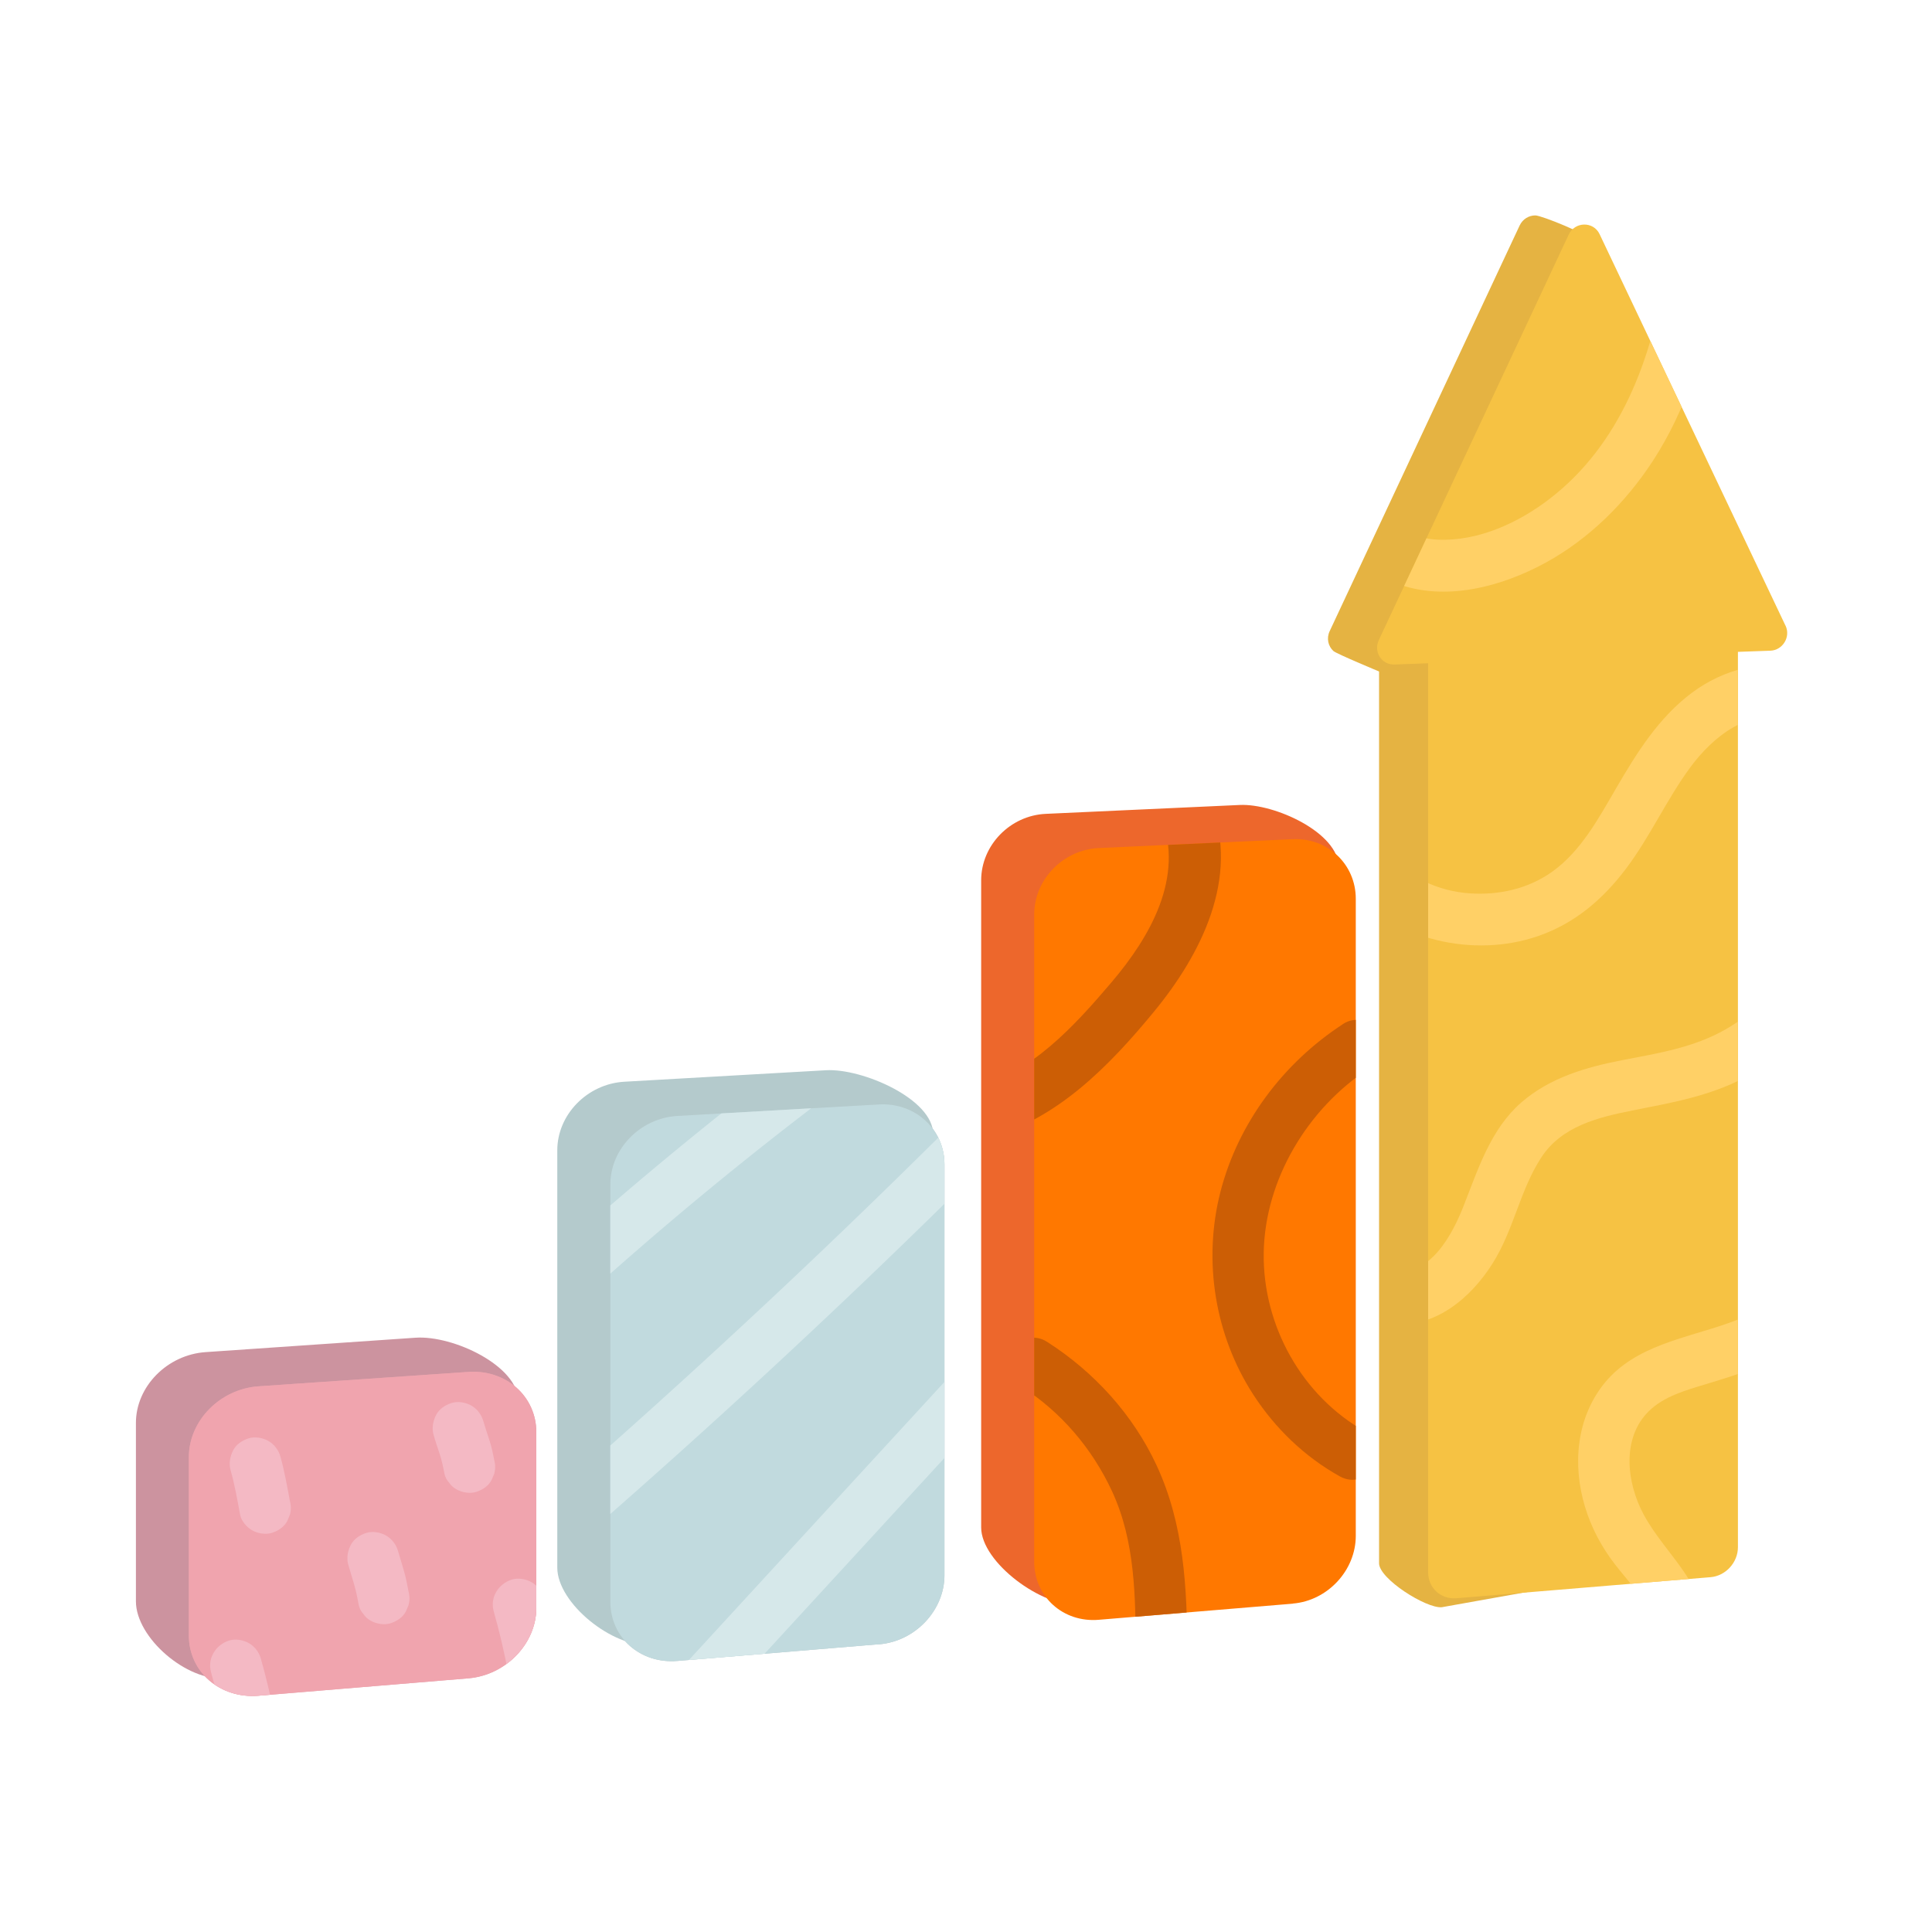 <svg id="Illustration" xmlns="http://www.w3.org/2000/svg" viewBox="0 0 200 200"><defs><clipPath id="clippath"><path class="cls-1" d="m184.83 64.76-19.24-40.52c-.64-1.35-2.56-1.32-3.2.05l-19.66 41.98c-.57 1.22.31 2.57 1.63 2.52l3.48-.13v94.11c0 1.61 1.31 2.81 2.92 2.68l26.31-2.18c1.57-.13 2.84-1.52 2.84-3.11V67.48l3.36-.12c1.28-.05 2.12-1.43 1.57-2.59z"/></clipPath><clipPath id="clippath-1"><path class="cls-1" d="m133.84 166.01-20.1 1.67c-3.68.31-6.68-2.39-6.68-6.02V94.67c0-3.63 3-6.71 6.68-6.88l20.1-.92c3.6-.16 6.51 2.6 6.51 6.17v65.95c0 3.57-2.91 6.71-6.51 7.01z"/></clipPath><clipPath id="clippath-2"><path class="cls-1" d="m91 170.21-20.88 1.73c-3.83.32-6.94-2.42-6.94-6.12v-43.2c0-3.7 3.11-6.88 6.94-7.1L91 114.33c3.74-.21 6.77 2.57 6.77 6.21v42.52c0 3.64-3.02 6.85-6.77 7.16z"/></clipPath><clipPath id="clippath-3"><path class="cls-1" d="m48.49 173.74-21.72 1.8c-3.98.33-7.22-2.46-7.22-6.23v-18.47c0-3.77 3.24-7.06 7.22-7.33l21.72-1.49c3.89-.27 7.03 2.53 7.03 6.24v18.17c0 3.71-3.14 6.98-7.03 7.31z"/></clipPath><style>.cls-1{fill:none}.cls-2{fill:#ffd066}.cls-9{fill:#cc5e05}.cls-10{fill:#f4b9c4}.cls-13{fill:#d6e8ea}.cls-18{fill:#ff7800}</style></defs><path d="m43.01 170.2-19.7 3.54c-3.98.33-9.24-4.2-9.24-7.97V147.3c0-3.77 3.24-7.06 7.22-7.33l21.72-1.49c3.89-.27 10.67 2.91 10.67 6.62l-3.64 17.79c0 3.71-3.14 6.98-7.03 7.31z" style="fill:#cc939f"/><path d="m85.51 166.67-18.21 3.6c-3.83.32-9.61-4.29-9.61-7.99v-43.2c0-3.7 3.11-6.88 6.94-7.1l20.88-1.19c3.74-.21 11.09 2.97 11.09 6.61l-4.32 42.12c0 3.64-3.02 6.85-6.77 7.16z" style="fill:#b4cacc"/><path d="m128.35 162.47-16.75 3.62c-3.68.31-10.03-4.34-10.03-7.97V91.13c0-3.63 3-6.71 6.68-6.88l20.1-.92c3.6-.16 10.24 2.87 10.24 6.44l-3.73 65.68c0 3.57-2.91 6.71-6.51 7.01z" style="fill:#ed672c"/><path d="m179.75 63.82-14.9-38.86c-.32-.67-5.28-2.66-5.91-2.66-.65 0-1.3.35-1.63 1.05l-19.66 41.98c-.36.76-.15 1.57.38 2.06.32.29 4.73 2.12 4.73 2.12v92.32c0 1.61 4.88 4.69 6.49 4.55l22.73-4.06c1.57-.13 2.84-1.52 2.84-3.11V66.53l3.36-.12c1.28-.05 2.12-1.43 1.57-2.59z" style="fill:#e5b342"/><path d="m48.49 173.74-21.72 1.8c-3.98.33-7.22-2.46-7.22-6.23v-18.47c0-3.77 3.24-7.06 7.22-7.33l21.72-1.49c3.89-.27 7.03 2.53 7.03 6.24v18.17c0 3.71-3.14 6.98-7.03 7.31z" style="fill:#e3a5ad"/><path d="m91 170.21-20.88 1.73c-3.83.32-6.94-2.42-6.94-6.12v-43.2c0-3.7 3.11-6.88 6.94-7.1L91 114.33c3.74-.21 6.77 2.57 6.77 6.21v42.52c0 3.64-3.02 6.85-6.77 7.16z" style="fill:#b4c5c7"/><path class="cls-18" d="m133.84 166.01-20.1 1.67c-3.68.31-6.68-2.39-6.68-6.02V94.67c0-3.63 3-6.71 6.68-6.88l20.1-.92c3.6-.16 6.51 2.6 6.51 6.17v65.95c0 3.57-2.91 6.71-6.51 7.01z"/><path d="m184.83 64.76-19.24-40.52c-.64-1.35-2.56-1.32-3.2.05l-19.66 41.98c-.57 1.22.31 2.57 1.63 2.52l3.48-.13v94.11c0 1.61 1.31 2.81 2.92 2.68l26.31-2.18c1.57-.13 2.84-1.52 2.84-3.11V67.48l3.36-.12c1.28-.05 2.12-1.43 1.57-2.59z" style="fill:#f6c243"/><g style="clip-path:url(#clippath)"><path class="cls-2" d="M189.6 130.46c-.12-.23.2-.41-.14.1-.27.39-.51.72-.86 1.06-.88.87-2.02 1.52-3.06 2.16-2.09 1.28-4.3 2.37-6.62 3.19-4.44 1.57-9.62 2.31-12.79 6.17-2.95 3.6-3.37 8.49-2.05 12.85.65 2.15 1.7 4.13 3.07 5.91 1.27 1.66 2.93 3.31 3.7 5.29.96 2.46-.53 4.74-1.9 6.7-1.87 2.67-3.87 5.25-5.8 7.88-.86 1.16-.19 2.98.96 3.65 1.36.79 2.79.21 3.65-.96 1.8-2.44 3.63-4.87 5.41-7.33 1.61-2.22 3.01-4.63 3.3-7.41.57-5.48-3.99-8.61-6.32-12.94-1.76-3.26-2.32-7.9.55-10.71 1.53-1.5 3.76-2.14 5.76-2.74 2.56-.77 5.07-1.57 7.52-2.68 4.59-2.07 13.36-6.58 10.25-12.88-1.52-3.08-6.13-.38-4.61 2.69zM186.13 99.03c-1.8 3.14-4.36 5.73-7.5 7.53-3.3 1.89-6.98 2.47-10.66 3.18-3.78.73-7.52 1.81-10.49 4.39-3.15 2.75-4.45 6.84-5.93 10.61-1.22 3.13-3.47 7.36-7.41 6.98-1.44-.14-2.67 1.33-2.67 2.67 0 1.56 1.23 2.53 2.67 2.67 4.44.43 8.13-2.72 10.36-6.25s2.83-7.59 5.06-11c2.1-3.22 5.88-4.15 9.42-4.85 4.02-.8 7.95-1.47 11.63-3.41 4.22-2.23 7.75-5.71 10.12-9.84 1.72-2.98-2.89-5.67-4.61-2.69zM139.68 92.03c4.75 5.29 12.86 7.18 19.55 4.87 3.81-1.32 6.72-3.82 9.12-7.01 2.48-3.3 4.17-7.11 6.61-10.43 2.33-3.18 6.13-6.25 10.31-5.03 3.3.97 4.71-4.18 1.42-5.15-3.99-1.17-8.27 0-11.54 2.43-3.44 2.57-5.72 6.23-7.85 9.89-1.8 3.09-3.64 6.52-6.62 8.64-2.48 1.77-5.5 2.44-8.52 2.24-3.34-.22-6.47-1.74-8.7-4.23-2.3-2.56-6.06 1.22-3.77 3.77zM172.35 28.33c-1.31 8.79-4.65 17.71-11.91 23.29-3.23 2.49-7.36 4.4-11.51 4.25s-6.49-3.1-7.68-6.7c-1.37-4.16-1.94-9.26.68-13.04.82-1.19.22-2.96-.96-3.65-1.33-.78-2.83-.23-3.65.96-3.06 4.42-2.94 10.22-1.75 15.26 1.18 4.98 3.93 9.71 8.88 11.65 5.07 1.99 10.98.4 15.57-2.11 4.5-2.47 8.26-6.21 11.06-10.49 3.51-5.38 5.47-11.68 6.41-17.99.21-1.42-.36-2.87-1.86-3.28-1.26-.35-3.07.43-3.28 1.86z"/></g><path class="cls-18" d="M113.4 93.97c-.75 4.02-1.33 8.07-1.74 12.14-.14 1.39 1.33 2.73 2.67 2.67 1.57-.07 2.52-1.18 2.67-2.67.1-.96.2-1.91.32-2.87.05-.44.1-.88.17-1.32-.1.64 0-.03.02-.17.04-.26.07-.51.11-.77.27-1.87.58-3.73.93-5.59.26-1.37-.38-2.94-1.86-3.28-1.31-.3-3.01.4-3.28 1.86zM121.11 107.13c.34 1.76.64 3.52.89 5.3l.09.63c.03.2.02.14-.03-.19.02.14.04.28.05.42l.15 1.25c.1.91.2 1.82.28 2.72.12 1.39 1.14 2.74 2.67 2.67 1.34-.06 2.8-1.18 2.67-2.67-.35-3.87-.89-7.73-1.63-11.55-.27-1.37-1.98-2.28-3.28-1.86-1.46.47-2.15 1.81-1.86 3.28z"/><g style="clip-path:url(#clippath-1)"><path class="cls-9" d="M120.2 84.55c2.43 6.27-1.14 12.43-5.13 17.13-3.88 4.56-8.33 9.47-14.34 10.98-3.33.83-1.92 5.98 1.42 5.15 7.21-1.81 12.73-7.52 17.3-13.07 4.88-5.93 8.91-13.85 5.91-21.6-.52-1.34-1.79-2.27-3.28-1.86-1.28.35-2.39 1.93-1.86 3.28zM105.71 143.52c4.12 2.63 7.34 6.41 9.4 10.84 2.42 5.2 2.44 11.01 2.46 16.64 0 3.43 5.35 3.44 5.34 0-.02-6.66-.34-13.2-3.19-19.33-2.44-5.24-6.47-9.66-11.32-12.76-2.9-1.85-5.58 2.76-2.69 4.61zM139 106.03c-6.16 4.01-10.84 10.23-12.67 17.38-1.81 7.1-.58 14.8 3.41 20.96 2.26 3.49 5.31 6.43 8.95 8.46 3 1.67 5.7-2.94 2.69-4.61-6.6-3.67-10.68-11.01-10.56-18.54s4.52-14.91 10.87-19.05c2.87-1.87.2-6.49-2.69-4.61z"/></g><path d="m91 170.21-20.88 1.73c-3.83.32-6.94-2.42-6.94-6.12v-43.2c0-3.7 3.11-6.88 6.94-7.1L91 114.33c3.74-.21 6.77 2.57 6.77 6.21v42.52c0 3.64-3.02 6.85-6.77 7.16z" style="fill:#c1dade"/><g style="clip-path:url(#clippath-2)"><path class="cls-13" d="M101.81 138.66c-14.67 15.96-29.34 31.93-44.01 47.89-2.32 2.53 1.44 6.31 3.77 3.77 14.67-15.96 29.34-31.93 44.01-47.89 2.32-2.53-1.44-6.31-3.77-3.77zM102.14 112.76a850.477 850.477 0 0 1-38.77 36.71 821.7 821.7 0 0 1-11.36 9.91c-1.09.94-.96 2.81 0 3.77 1.08 1.08 2.68.94 3.77 0a849.898 849.898 0 0 0 50.12-46.62c2.42-2.44-1.35-6.22-3.77-3.77zM90.41 103.36a389.985 389.985 0 0 0-36.61 29.78c-2.53 2.33 1.25 6.1 3.77 3.77a379.295 379.295 0 0 1 35.53-28.95c1.17-.84 1.73-2.32.96-3.65-.68-1.15-2.47-1.8-3.65-.96z"/></g><path d="m48.49 173.74-21.72 1.8c-3.98.33-7.22-2.46-7.22-6.23v-18.47c0-3.77 3.24-7.06 7.22-7.33l21.72-1.49c3.89-.27 7.03 2.53 7.03 6.24v18.17c0 3.71-3.14 6.98-7.03 7.31z" style="fill:#f0a4ae"/><g style="clip-path:url(#clippath-3)"><path class="cls-10" d="M51.11 166.81c.59 2.09 1.09 4.2 1.49 6.33.12.63.69 1.28 1.23 1.59.57.33 1.41.48 2.06.27s1.27-.61 1.59-1.23c.35-.66.41-1.32.27-2.06-.4-2.13-.9-4.24-1.49-6.33-.18-.65-.64-1.25-1.23-1.59s-1.41-.48-2.06-.27c-1.37.44-2.27 1.84-1.86 3.28zM44.88 148.52c.19.68.42 1.34.64 2.01s.36 1.35.49 2.04c.08.35.24.65.48.91.19.29.44.52.75.69.57.33 1.41.48 2.06.27s1.27-.61 1.59-1.23l.27-.64c.13-.47.13-.95 0-1.42-.13-.69-.27-1.37-.49-2.04s-.44-1.33-.64-2.01-.64-1.25-1.23-1.59-1.41-.48-2.06-.27-1.27.61-1.59 1.23-.47 1.35-.27 2.06zM36.05 161.97c.2.7.42 1.39.62 2.08s.34 1.41.47 2.12c.08.35.24.65.48.91.19.29.44.52.75.69.57.33 1.41.48 2.06.27s1.27-.61 1.59-1.23l.27-.64c.13-.47.13-.95 0-1.42-.13-.71-.27-1.42-.47-2.12s-.42-1.39-.62-2.08c-.18-.65-.64-1.25-1.23-1.59s-1.41-.48-2.06-.27-1.27.61-1.59 1.23-.47 1.35-.27 2.06zM23.87 152.19c.43 1.53.7 3.07.99 4.63.12.63.69 1.28 1.23 1.59.57.33 1.41.48 2.06.27s1.27-.61 1.59-1.23l.27-.64c.13-.47.13-.95 0-1.42-.29-1.56-.56-3.1-.99-4.63-.18-.65-.64-1.25-1.23-1.59s-1.41-.48-2.06-.27-1.27.61-1.59 1.23-.47 1.35-.27 2.06zM21.85 173.12c.59 2.09 1.09 4.2 1.49 6.33.12.63.69 1.28 1.23 1.59.57.33 1.41.48 2.06.27s1.27-.61 1.59-1.23c.35-.66.41-1.32.27-2.06-.4-2.13-.9-4.24-1.49-6.33-.18-.65-.64-1.25-1.23-1.59s-1.41-.48-2.06-.27c-1.37.44-2.27 1.84-1.86 3.28z"/></g></svg>